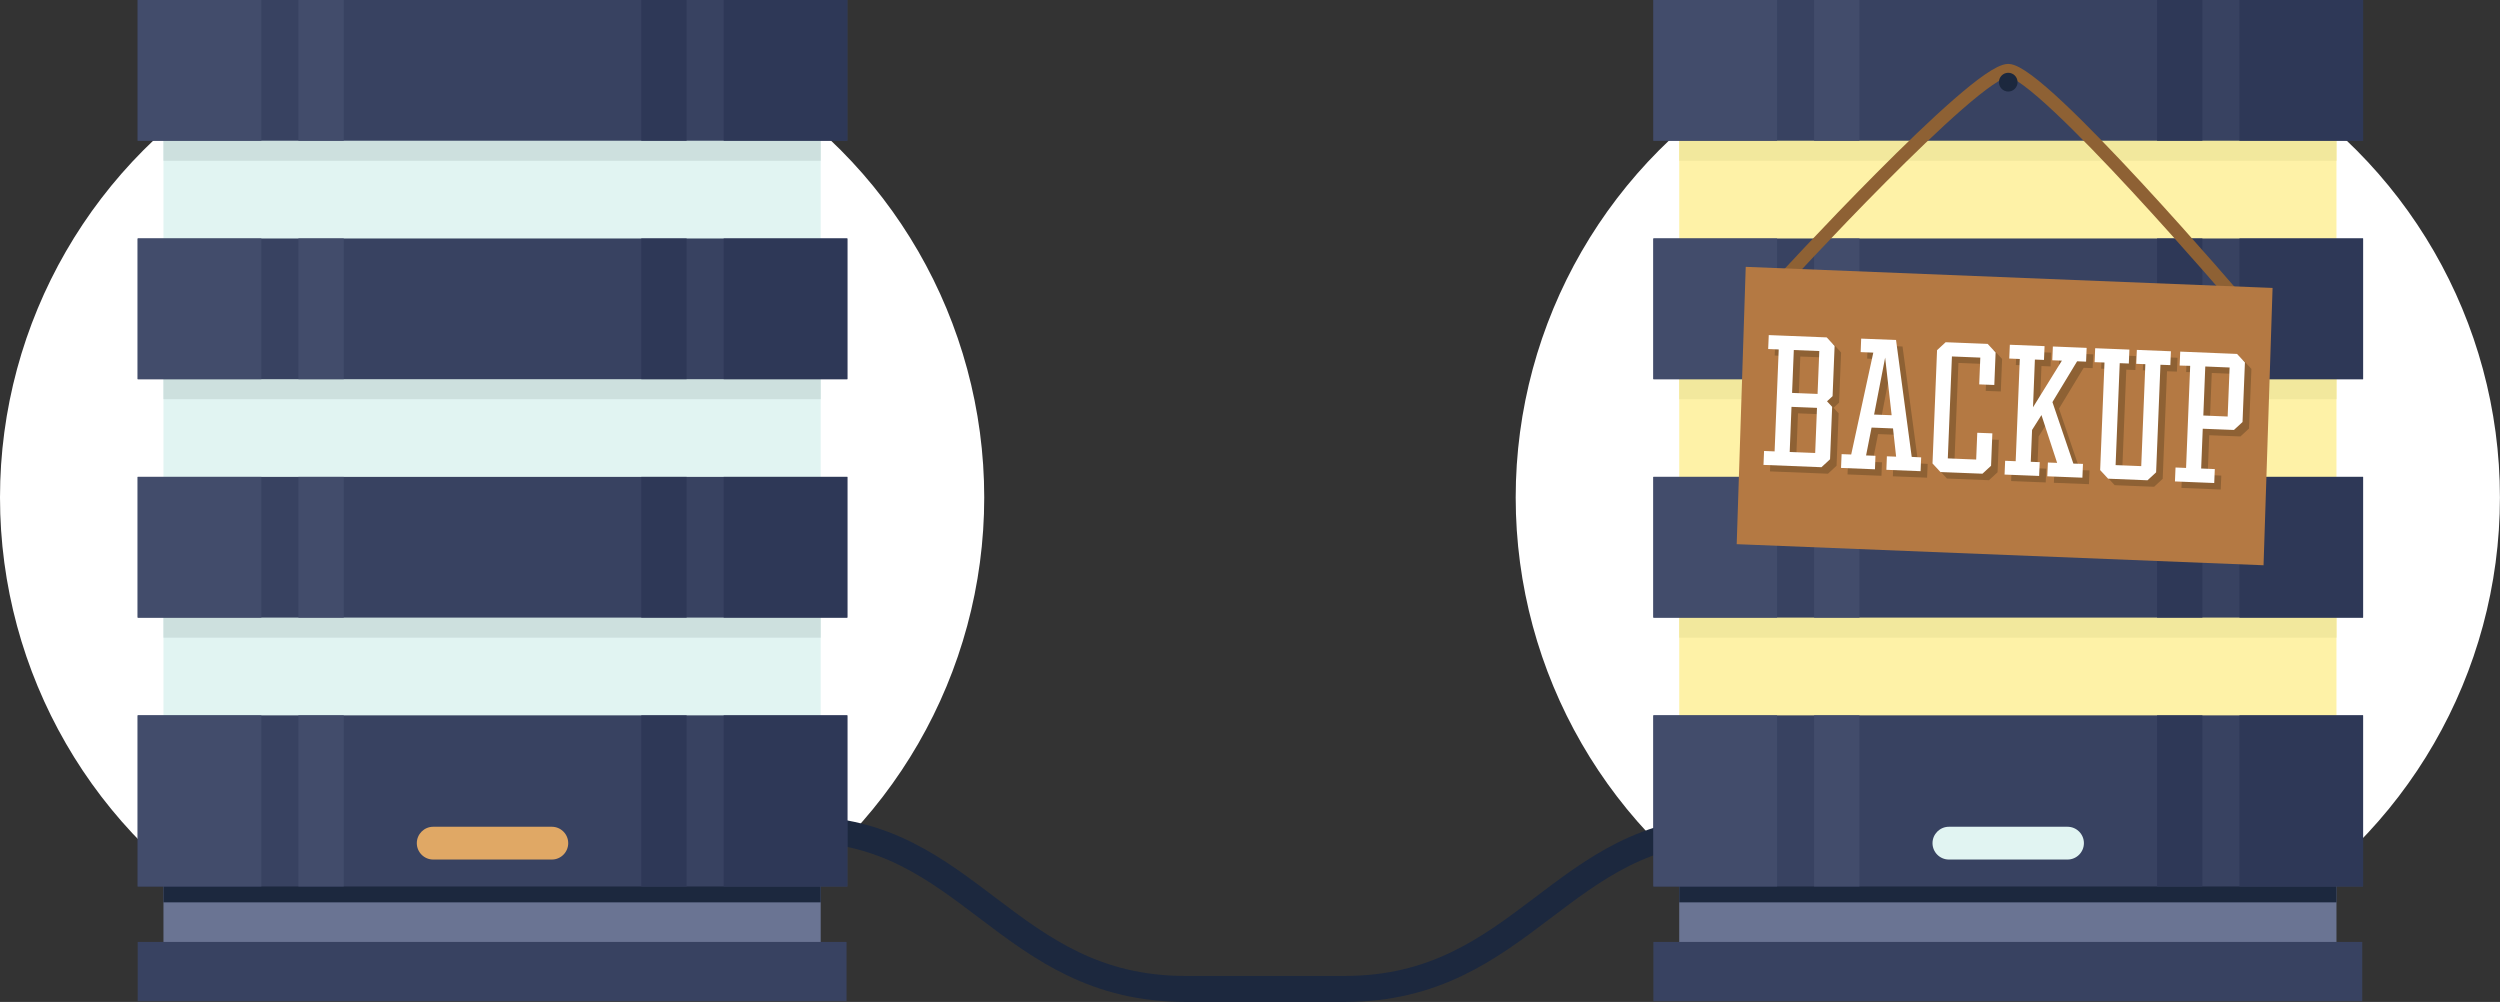 <?xml version="1.0" encoding="utf-8"?>
<!-- Generator: Adobe Illustrator 22.0.1, SVG Export Plug-In . SVG Version: 6.00 Build 0)  -->
<svg version="1.1" id="Layer_1" xmlns="http://www.w3.org/2000/svg" xmlns:xlink="http://www.w3.org/1999/xlink" x="0px" y="0px"
	 viewBox="0 0 3462.6 1387.7" style="enable-background:new 0 0 3462.6 1387.7;" xml:space="preserve">
<rect x="0" y="0" width="3462.6" height="1387.7" fill="#333333" stroke="none"/>
<style type="text/css">
	.st0{fill:#FFFFFF;}
	.st1{fill:none;stroke:#1C283E;stroke-width:36;stroke-miterlimit:10;}
	.st2{fill:#E1F4F2;}
	.st3{fill:#CDE0DE;}
	.st4{fill:#384261;}
	.st5{fill:#2E3857;}
	.st6{fill:#424C6B;}
	.st7{fill:#6A7493;}
	.st8{fill:#1C283E;}
	.st9{fill:#E0A865;}
	.st10{fill:#FEF2A7;}
	.st11{fill:#F2E89D;}
	.st12{fill:none;stroke:#8E6134;stroke-width:18;stroke-miterlimit:10;}
	.st13{fill:#B47943;}
	.st14{fill:#8E6134;}
</style>
<circle class="st0" cx="2780.9" cy="689" r="681.6"/>
<circle class="st0" cx="681.6" cy="689" r="681.6"/>
<path class="st1" d="M2395,1148.6c-232.4,0-284.9,221.1-532.2,221.1h-221.2c-247.4,0-299.9-221.1-532.2-221.1"/>
<rect x="226.4" y="179.7" class="st2" width="910.3" height="248.7"/>
<rect x="226.4" y="179.7" class="st3" width="910.3" height="43"/>
<g>
	<rect x="190.7" y="0" class="st4" width="982.9" height="194.9"/>
	<rect x="1002.3" y="0" class="st5" width="171.3" height="194.9"/>
	<rect x="888.2" y="0" class="st5" width="62.8" height="194.9"/>
	<g>
		<rect x="190.7" y="0" class="st6" width="171.3" height="194.9"/>
		<rect x="413.3" y="0" class="st6" width="62.8" height="194.9"/>
	</g>
</g>
<rect x="226.4" y="509.9" class="st2" width="910.3" height="218.7"/>
<rect x="226.4" y="509.9" class="st3" width="910.3" height="43"/>
<g>
	<rect x="190.7" y="330.3" class="st4" width="982.9" height="194.9"/>
	<rect x="1002.3" y="330.3" class="st5" width="171.3" height="194.9"/>
	<rect x="888.2" y="330.3" class="st5" width="62.8" height="194.9"/>
	<g>
		<rect x="190.7" y="330.3" class="st6" width="171.3" height="194.9"/>
		<rect x="413.3" y="330.3" class="st6" width="62.8" height="194.9"/>
	</g>
</g>
<rect x="226.4" y="1203.1" class="st7" width="910.3" height="138"/>
<rect x="226.4" y="1099.8" class="st8" width="910.3" height="150"/>
<rect x="226.4" y="840.2" class="st2" width="910.3" height="248.7"/>
<rect x="226.4" y="840.2" class="st3" width="910.3" height="43"/>
<rect x="190.7" y="990.8" class="st4" width="982.9" height="237"/>
<rect x="1002.3" y="990.8" class="st5" width="171.3" height="237"/>
<rect x="888.2" y="990.8" class="st5" width="62.8" height="237"/>
<g>
	<rect x="190.7" y="990.8" class="st6" width="171.3" height="237"/>
	<rect x="413.3" y="990.8" class="st6" width="62.8" height="237"/>
</g>
<g>
	<rect x="190.7" y="660.5" class="st4" width="982.9" height="194.9"/>
	<rect x="1002.3" y="660.5" class="st5" width="171.3" height="194.9"/>
	<rect x="888.2" y="660.5" class="st5" width="62.8" height="194.9"/>
	<g>
		<rect x="190.7" y="660.5" class="st6" width="171.3" height="194.9"/>
		<rect x="413.3" y="660.5" class="st6" width="62.8" height="194.9"/>
	</g>
</g>
<rect x="190.7" y="1304.6" class="st4" width="981.8" height="82.2"/>
<path class="st9" d="M764.3,1190.5H600c-12.5,0-22.7-10.2-22.7-22.7l0,0c0-12.5,10.2-22.7,22.7-22.7h164.3
	c12.5,0,22.7,10.2,22.7,22.7l0,0C787,1180.3,776.8,1190.5,764.3,1190.5z"/>
<rect x="2325.8" y="179.7" class="st10" width="910.3" height="248.7"/>
<rect x="2325.8" y="179.7" class="st11" width="910.3" height="43"/>
<rect x="2290" y="0" class="st4" width="982.9" height="194.9"/>
<rect x="3101.7" y="0" class="st5" width="171.3" height="194.9"/>
<rect x="2987.6" y="0" class="st5" width="62.8" height="194.9"/>
<g>
	<rect x="2290" y="0" class="st6" width="171.3" height="194.9"/>
	<rect x="2512.6" y="0" class="st6" width="62.8" height="194.9"/>
</g>
<rect x="2325.8" y="509.9" class="st10" width="910.3" height="218.7"/>
<rect x="2325.8" y="509.9" class="st11" width="910.3" height="43"/>
<rect x="2290" y="330.3" class="st4" width="982.9" height="194.9"/>
<rect x="3101.7" y="330.3" class="st5" width="171.3" height="194.9"/>
<rect x="2987.6" y="330.3" class="st5" width="62.8" height="194.9"/>
<g>
	<rect x="2290" y="330.3" class="st6" width="171.3" height="194.9"/>
	<rect x="2512.6" y="330.3" class="st6" width="62.8" height="194.9"/>
</g>
<rect x="2325.8" y="1203.1" class="st7" width="910.3" height="138"/>
<rect x="2325.8" y="1099.8" class="st8" width="910.3" height="150"/>
<rect x="2325.8" y="840.2" class="st10" width="910.3" height="248.7"/>
<rect x="2325.8" y="840.2" class="st11" width="910.3" height="43"/>
<rect x="2290" y="990.8" class="st4" width="982.9" height="237"/>
<rect x="3101.7" y="990.8" class="st5" width="171.3" height="237"/>
<rect x="2987.6" y="990.8" class="st5" width="62.8" height="237"/>
<rect x="2290" y="990.8" class="st6" width="171.3" height="237"/>
<rect x="2512.6" y="990.8" class="st6" width="62.8" height="237"/>
<rect x="2290" y="660.5" class="st4" width="982.9" height="194.9"/>
<rect x="3101.7" y="660.5" class="st5" width="171.3" height="194.9"/>
<rect x="2987.6" y="660.5" class="st5" width="62.8" height="194.9"/>
<g>
	<rect x="2290" y="660.5" class="st6" width="171.3" height="194.9"/>
	<rect x="2512.6" y="660.5" class="st6" width="62.8" height="194.9"/>
</g>
<rect x="2290" y="1304.6" class="st4" width="981.8" height="82.2"/>
<path class="st2" d="M2863.6,1190.5h-164.3c-12.5,0-22.7-10.2-22.7-22.7l0,0c0-12.5,10.2-22.7,22.7-22.7h164.3
	c12.5,0,22.7,10.2,22.7,22.7l0,0C2886.3,1180.3,2876.1,1190.5,2863.6,1190.5z"/>
<path class="st12" d="M3103.1,420.6c0,0-275-322.1-321.6-323.1c-46.6,1-317.6,296.5-317.6,296.5"/>
<polygon class="st13" points="3135.1,782.9 2405.4,753.7 2417.9,369.6 3147.6,398.8 "/>
<g>
	<g>
		<path class="st14" d="M2550,488.2l-2.8,69.5l-7.7,7.1l7.1,7.7l-2.9,72.6l-11.9,11l-80.3-3.2l0.8-19.3l14.6,0.6l5.7-141.2
			l-14.6-0.6l0.8-19.3l80.3,3.2L2550,488.2z M2491.1,553.2l35.3,1.4l2.4-59.4l-35.3-1.4L2491.1,553.2z M2525.6,573.9l-35.3-1.4
			l-2.5,62.5l35.3,1.4L2525.6,573.9z"/>
		<path class="st14" d="M2669.9,642.5l-0.8,19.1l-47.4-1.9l0.7-18.7l12.8,0.5l-4.3-39.1l-29.7-1.2l-7.6,38.6l13,0.5l-0.7,18.7
			l-47-1.9l0.8-19.1l13.3,0.5l30.6-141.1l-17.5-0.7l0.7-18.7l48.3,1.9l21.7,161.9L2669.9,642.5z M2629,584.2l-9-79.8l-15.3,78.9
			L2629,584.2z"/>
		<path class="st14" d="M2766.7,654.1l-11.9,11l-58.2-2.3l-11-11.9l6.3-156.9l11.9-11l58.2,2.3l11,11.9l-1.8,45l-20.9-0.8l1.5-37.1
			l-39.3-1.6l-5.7,141.2l39.3,1.6l1.5-37.1l20.9,0.8L2766.7,654.1z"/>
		<path class="st14" d="M2894.1,651.5l-0.8,19.1l-48.6-1.9l0.8-19.1l12.8,0.5l-21.7-66.2l-13,20.6l-1.8,44.1l12.4,0.5l-0.8,19.1
			l-47.9-1.9l0.8-19.1l14.6,0.6l5.7-141.6l-14.6-0.6l0.8-19.1l48.1,1.9l-0.8,19.1l-12.6-0.5l-2.6,66.1l40-64.6l-13.3-0.5l0.8-19.1
			l46.8,1.9l-0.8,19.1l-12.4-0.5l-34.2,56.5l29,85.2L2894.1,651.5z"/>
		<path class="st14" d="M3015.1,514.7l-13.7-0.5l-6,149l-11.9,11l-54.6-2.2l-11-11.9l6-149l-13.7-0.5l0.8-19.3l47.4,1.9l-0.8,19.3
			l-12.6-0.5l-5.7,141.2l35.5,1.4l5.7-141.2l-12.6-0.5l0.8-19.3l47.2,1.9L3015.1,514.7z"/>
		<path class="st14" d="M3118.3,511l-3.3,82.5l-11.9,11l-43.2-1.7l-2.2,55.1l18.9,0.8l-0.8,19.3l-54.4-2.2l0.8-19.3l14.6,0.6
			l5.7-141.4l-14.6-0.4l0.8-19.3l78.7,3.2L3118.3,511z M3097.1,518l-33.7-1.4l-2.7,67.9l33.7,1.4L3097.1,518z"/>
	</g>
	<g>
		<path class="st0" d="M2541,479.2l-2.8,69.5l-7.7,7.1l7.1,7.7l-2.9,72.6l-11.9,11l-80.3-3.2l0.8-19.3l14.6,0.6l5.7-141.2l-14.6-0.6
			l0.8-19.3l80.3,3.2L2541,479.2z M2482.1,544.2l35.3,1.4l2.4-59.4l-35.3-1.4L2482.1,544.2z M2516.6,564.9l-35.3-1.4l-2.5,62.5
			l35.3,1.4L2516.6,564.9z"/>
		<path class="st0" d="M2660.9,633.5l-0.8,19.1l-47.4-1.9l0.7-18.7l12.8,0.5l-4.3-39.1l-29.7-1.2l-7.6,38.6l13,0.5l-0.7,18.7
			l-47-1.9l0.8-19.1l13.3,0.5l30.6-141.1l-17.5-0.7l0.7-18.7l48.3,1.9l21.7,161.9L2660.9,633.5z M2620,575.1l-9-79.8l-15.3,78.9
			L2620,575.1z"/>
		<path class="st0" d="M2757.7,645.1l-11.9,11l-58.2-2.3l-11-11.9l6.3-156.9l11.9-11l58.2,2.3l11,11.9l-1.8,45l-20.9-0.8l1.5-37.1
			l-39.3-1.6l-5.7,141.2l39.3,1.6l1.5-37.1l20.9,0.8L2757.7,645.1z"/>
		<path class="st0" d="M2885,642.5l-0.8,19.1l-48.6-1.9l0.8-19.1l12.8,0.5l-21.7-66.2l-13,20.6l-1.8,44.1l12.4,0.5l-0.8,19.1
			l-47.9-1.9l0.8-19.1l14.6,0.6l5.7-141.6l-14.6-0.6l0.8-19.1l48.1,1.9l-0.8,19.1l-12.6-0.5l-2.6,66.1l40-64.6l-13.3-0.5l0.8-19.1
			l46.8,1.9l-0.8,19.1l-12.4-0.5l-34.2,56.5l29,85.2L2885,642.5z"/>
		<path class="st0" d="M3006,505.7l-13.7-0.5l-6,149l-11.9,11l-54.6-2.2l-11-11.9l6-149l-13.7-0.5l0.8-19.3l47.4,1.9l-0.8,19.3
			l-12.6-0.5l-5.7,141.2l35.5,1.4l5.7-141.2l-12.6-0.5l0.8-19.3l47.2,1.9L3006,505.7z"/>
		<path class="st0" d="M3109.3,502l-3.3,82.5l-11.9,11l-43.2-1.7l-2.2,55.1l18.9,0.8l-0.8,19.3l-54.4-2.2l0.8-19.3l14.6,0.6
			l5.7-141.4l-14.6-0.4l0.8-19.3l78.7,3.2L3109.3,502z M3088.1,509l-33.7-1.4l-2.7,67.9l33.7,1.4L3088.1,509z"/>
	</g>
</g>
<ellipse class="st8" cx="2781.5" cy="113.8" rx="12.9" ry="13"/>
</svg>
